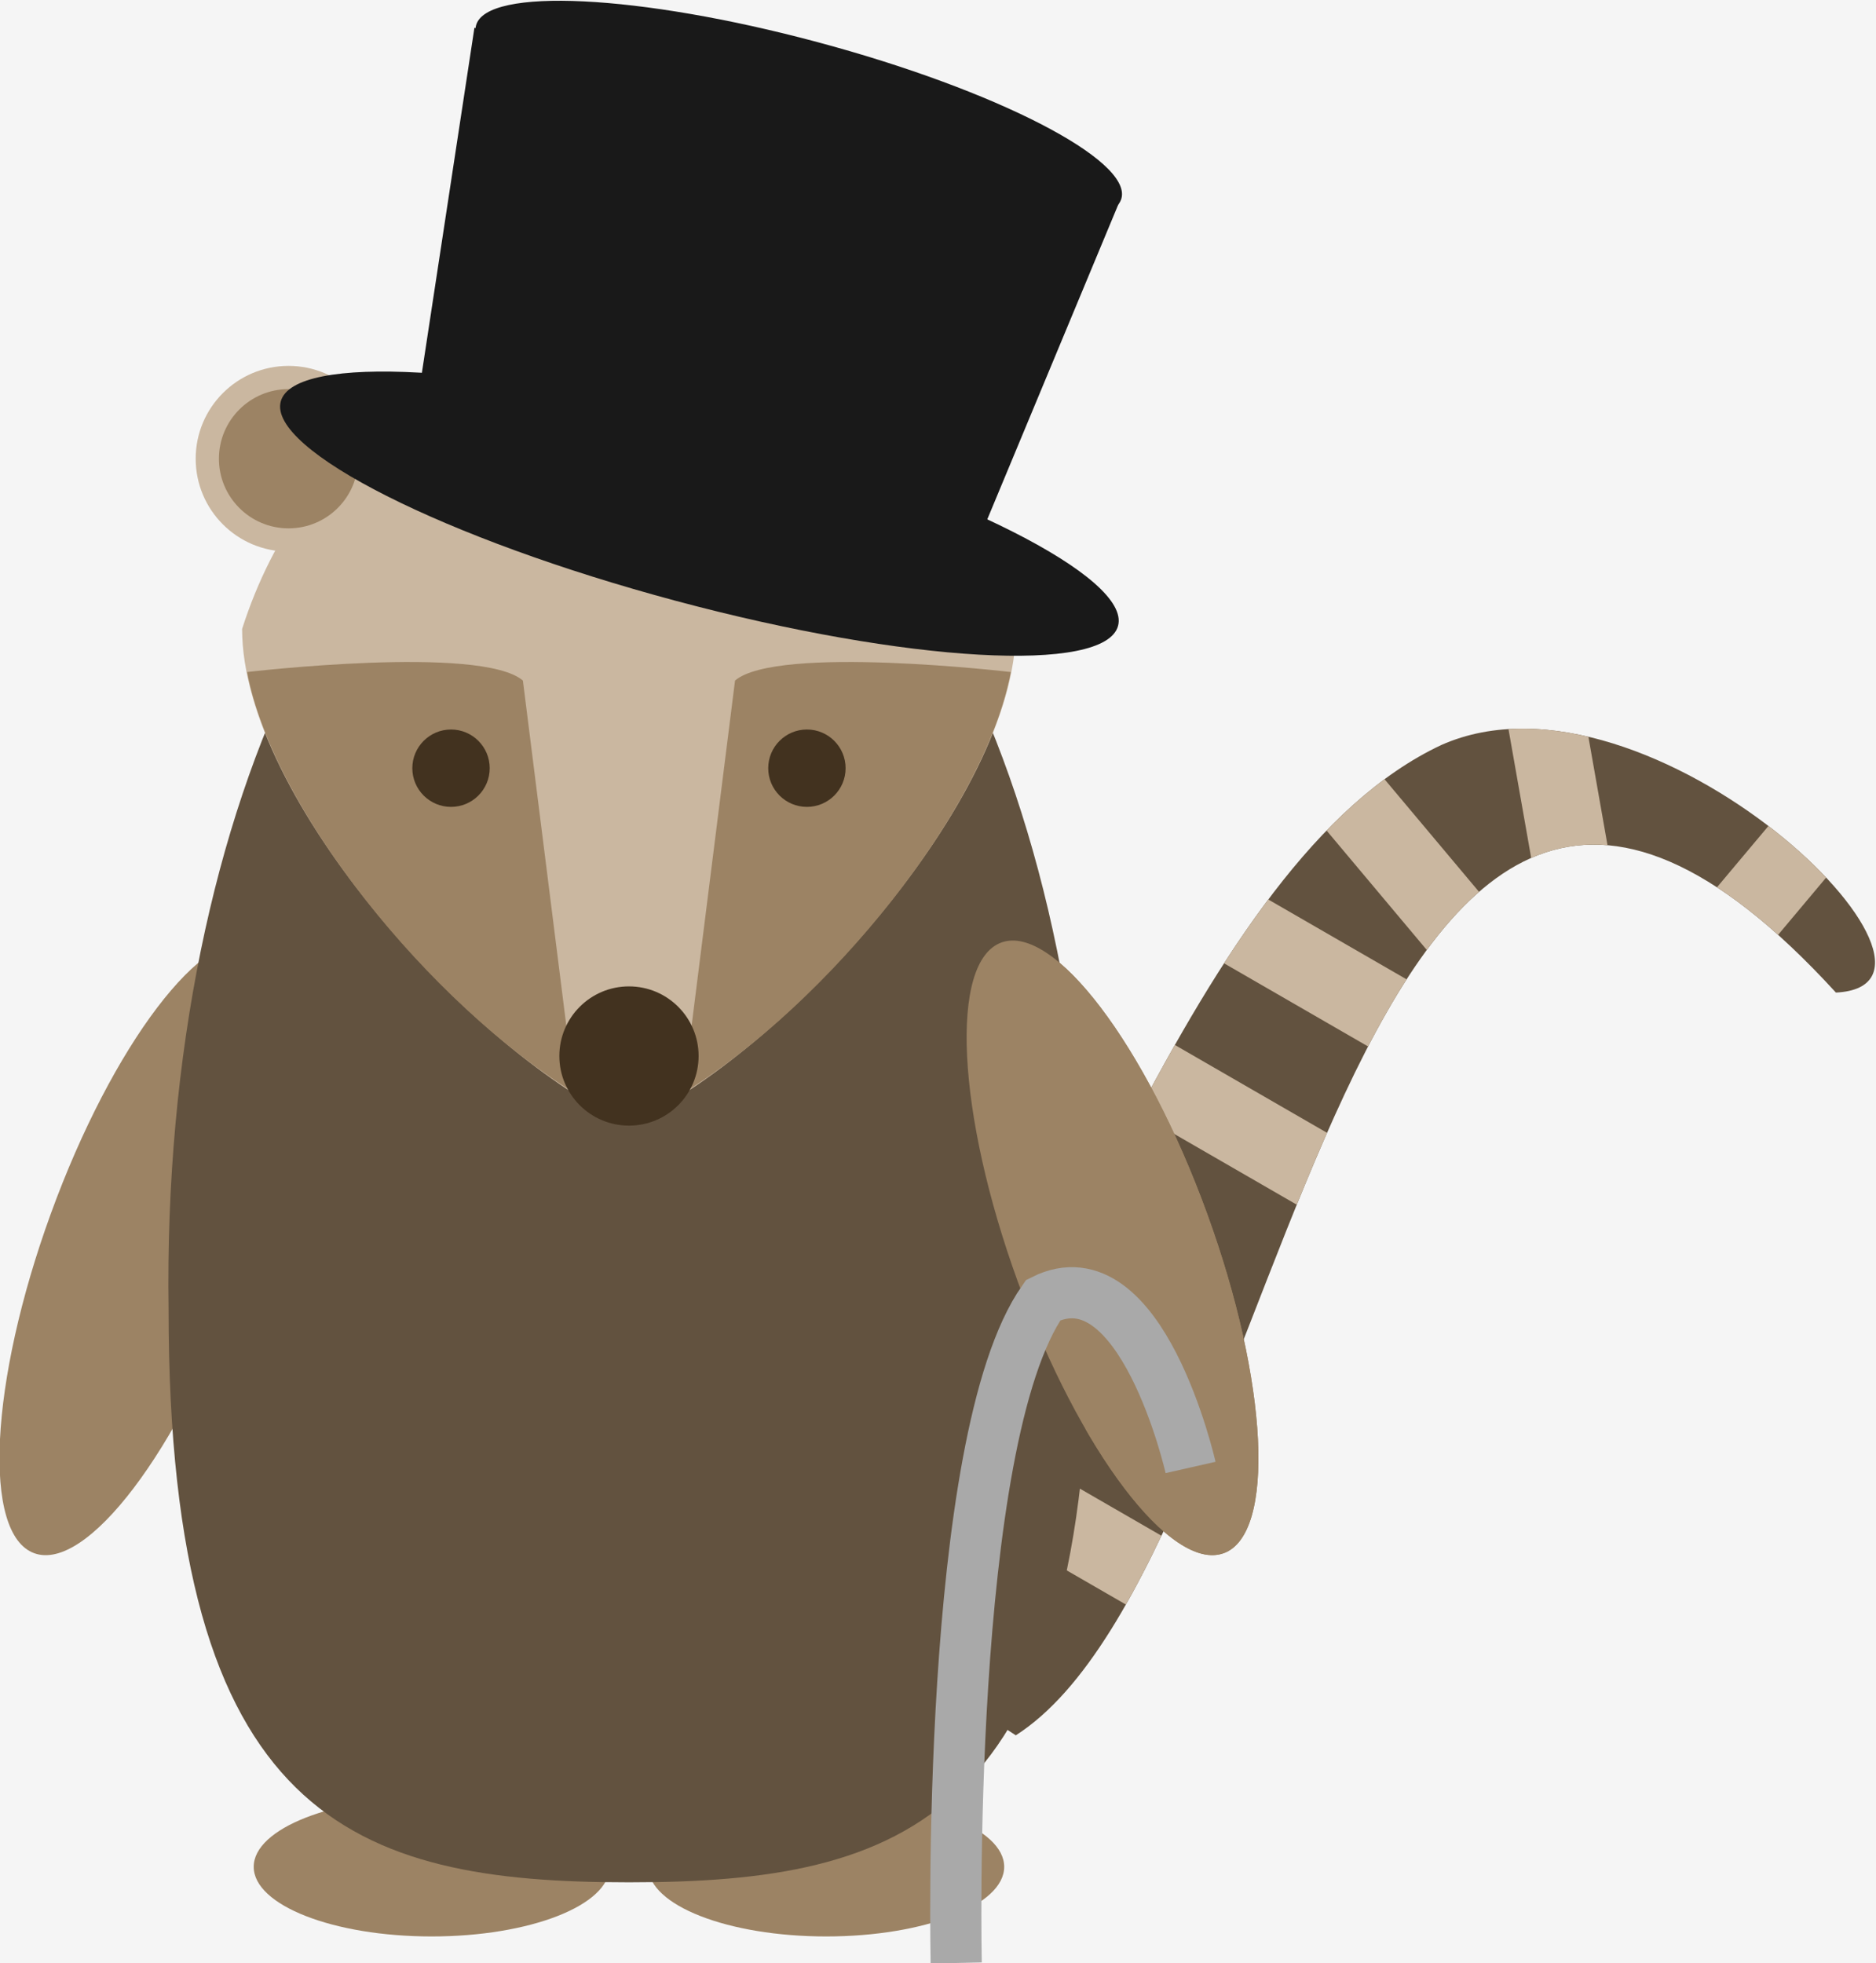 <?xml version="1.0" encoding="UTF-8" standalone="no"?>
<!-- Created with Inkscape (http://www.inkscape.org/) -->

<svg
   xmlns:dc="http://purl.org/dc/elements/1.1/"
   xmlns:cc="http://creativecommons.org/ns#"
   xmlns:rdf="http://www.w3.org/1999/02/22-rdf-syntax-ns#"
   xmlns:svg="http://www.w3.org/2000/svg"
   xmlns="http://www.w3.org/2000/svg"
   xmlns:sodipodi="http://sodipodi.sourceforge.net/DTD/sodipodi-0.dtd"
   xmlns:inkscape="http://www.inkscape.org/namespaces/inkscape"
   version="1.1"
   id="svg2"
   xml:space="preserve"
   width="109.945"
   height="115.064"
   viewBox="0 0 109.945 115.064"
   sodipodi:docname="Phileas_Fogg.svg"
   inkscape:version="0.92.2 5c3e80d, 2017-08-06"><rect x="0" y="0" width="109.945" height="115.064" fill="#808080" stroke="none"/><defs
     id="defs6"><clipPath
       clipPathUnits="userSpaceOnUse"
       id="clipPath76"><path
         d="m 95.245,-96.379 c 8.504,12.586 14.627,34.016 25.512,39.118 9.184,4.082 24.151,-10.545 17.348,-10.885 -21.77,23.811 -23.811,-24.832 -36.057,-32.656 z"
         id="path74"
         inkscape:connector-curvature="0" /></clipPath></defs><sodipodi:namedview
     pagecolor="#ffffff"
     bordercolor="#666666"
     borderopacity="1"
     objecttolerance="10"
     gridtolerance="10"
     guidetolerance="10"
     inkscape:pageopacity="0"
     inkscape:pageshadow="2"
     inkscape:window-width="640"
     inkscape:window-height="480"
     id="namedview4"
     showgrid="false"
     inkscape:zoom="3.8729935"
     inkscape:cx="117.1975"
     inkscape:cy="47.85312"
     inkscape:current-layer="g10"
     inkscape:snap-global="false"
     fit-margin-top="0"
     fit-margin-left="0"
     fit-margin-right="0"
     fit-margin-bottom="0" /><g
     id="g10"
     inkscape:groupmode="layer"
     inkscape:label="80days"
     transform="matrix(1.333,0,0,-1.333,-114.283,176.268)"><rect
       style="opacity:1;fill:#f5f5f5;fill-opacity:1;fill-rule:evenodd;stroke:none;stroke-width:5.669;stroke-linecap:round;stroke-miterlimit:4;stroke-dasharray:none;stroke-dashoffset:0;stroke-opacity:1"
       id="rect1636"
       width="96.05"
       height="98.374"
       x="79.902"
       y="-135.756"
       transform="scale(1,-1)" /><g
       transform="translate(28.346,156.74)"
       id="g34" /><g
       transform="translate(28.346,156.74)"
       id="g54" /><path
       inkscape:connector-curvature="0"
       id="path60"
       style="fill:#9c8364;fill-opacity:1;fill-rule:nonzero;stroke:none"
       d="m 129.884,50.156 c 0,1.691 -3.503,3.061 -7.824,3.061 -4.321,0 -7.824,-1.371 -7.824,-3.061 0,-1.691 3.503,-3.061 7.824,-3.061 4.321,0 7.824,1.371 7.824,3.061 z" /><path
       inkscape:connector-curvature="0"
       id="path64"
       style="fill:#9c8364;fill-opacity:1;fill-rule:nonzero;stroke:none"
       d="m 112.536,50.156 c 0,1.691 -3.503,3.061 -7.824,3.061 -4.321,0 -7.824,-1.371 -7.824,-3.061 0,-1.691 3.503,-3.061 7.824,-3.061 4.321,0 7.824,1.371 7.824,3.061 z" /><path
       inkscape:connector-curvature="0"
       id="path68"
       style="fill:#62523f;fill-opacity:1;fill-rule:nonzero;stroke:none"
       d="m 123.591,60.361 c 8.504,12.586 14.627,34.016 25.512,39.118 9.184,4.082 24.151,-10.545 17.348,-10.885 C 144.681,112.405 142.64,63.763 130.394,55.938 Z" /><g
       clip-path="url(#clipPath76)"
       id="g72"
       transform="translate(28.346,156.74)"><g
         id="g78"><path
           inkscape:connector-curvature="0"
           id="path80"
           style="fill:#cab7a0;fill-opacity:1;fill-rule:nonzero;stroke:none"
           d="m 105.512,-72.34 1.701,2.946 11.783,-6.803 -1.701,-2.946 z" /></g><g
         id="g82"><path
           inkscape:connector-curvature="0"
           id="path84"
           style="fill:#cab7a0;fill-opacity:1;fill-rule:nonzero;stroke:none"
           d="m 108.913,-65.537 1.701,2.946 11.783,-6.803 -1.701,-2.946 z" /></g><g
         id="g86"><path
           inkscape:connector-curvature="0"
           id="path88"
           style="fill:#cab7a0;fill-opacity:1;fill-rule:nonzero;stroke:none"
           d="m 113.381,-58.245 2.606,2.187 8.746,-10.423 -2.606,-2.187 z" /></g><g
         id="g90"><path
           inkscape:connector-curvature="0"
           id="path92"
           style="fill:#cab7a0;fill-opacity:1;fill-rule:nonzero;stroke:none"
           d="m 123.003,-52.557 3.35,0.591 2.362,-13.4 -3.35,-0.591 z" /></g><g
         id="g94"><path
           inkscape:connector-curvature="0"
           id="path96"
           style="fill:#cab7a0;fill-opacity:1;fill-rule:nonzero;stroke:none"
           d="m 139.135,-56.058 2.606,-2.187 -8.746,-10.423 -2.606,2.187 z" /></g><g
         id="g98"><path
           inkscape:connector-curvature="0"
           id="path100"
           style="fill:#cab7a0;fill-opacity:1;fill-rule:nonzero;stroke:none"
           d="m 97.008,-89.348 1.701,2.946 11.783,-6.803 -1.701,-2.946 z" /></g></g><path
       inkscape:connector-curvature="0"
       id="path104"
       style="fill:#9c8364;fill-opacity:1;fill-rule:nonzero;stroke:none"
       d="M 97.013,90.794 C 94.718,91.629 90.669,86.296 87.971,78.881 85.272,71.467 84.945,64.779 87.24,63.944 c 2.295,-0.835 6.343,4.498 9.042,11.913 2.699,7.415 3.026,14.102 0.731,14.937 z" /><path
       inkscape:connector-curvature="0"
       id="path108"
       style="fill:#9c8364;fill-opacity:1;fill-rule:nonzero;stroke:none"
       d="m 139.533,63.944 c 2.295,0.835 1.968,7.523 -0.731,14.938 -2.699,7.415 -6.747,12.748 -9.042,11.913 -2.295,-0.835 -1.968,-7.523 0.731,-14.937 2.699,-7.415 6.747,-12.748 9.042,-11.913 z" /><path
       inkscape:connector-curvature="0"
       id="path112"
       style="fill:#62523f;fill-opacity:1;fill-rule:nonzero;stroke:none"
       d="m 133.626,74.647 c 0,-22.451 -8.164,-25.172 -20.24,-25.172 -12.076,0 -20.24,2.721 -20.24,25.172 -0.34,22.451 8.844,40.479 20.24,40.479 11.396,0 20.58,-18.028 20.24,-40.479 z" /><g
       id="g116"
       transform="translate(28.346,156.74)"><path
         inkscape:connector-curvature="0"
         id="path118"
         style="fill:#cab7a0;fill-opacity:1;fill-rule:nonzero;stroke:none"
         d="m 102.048,-52.158 c 0,-7.484 -10.205,-18.709 -17.008,-21.77 -6.803,3.061 -17.008,14.287 -17.008,21.77 5.443,17.008 28.573,17.008 34.016,0 z" /></g><g
       id="g120"
       transform="translate(28.346,156.74)"><path
         inkscape:connector-curvature="0"
         id="path122"
         style="fill:#9c8364;fill-opacity:1;fill-rule:nonzero;stroke:none"
         d="m 68.254,-54.053 c 0,0 10.266,1.208 12.123,-0.374 2.282,-18.141 2.282,-18.141 2.282,-18.141 -6.429,3.976 -13.266,12.467 -14.406,18.515 z" /></g><g
       id="g124"
       transform="translate(28.346,156.74)"><path
         inkscape:connector-curvature="0"
         id="path126"
         style="fill:#9c8364;fill-opacity:1;fill-rule:nonzero;stroke:none"
         d="m 101.827,-54.053 c 0,0 -10.266,1.208 -12.123,-0.374 -2.282,-18.141 -2.282,-18.141 -2.282,-18.141 6.429,3.976 13.266,12.467 14.406,18.515 z" /></g><g
       id="g128"
       transform="translate(28.346,156.74)"><path
         inkscape:connector-curvature="0"
         id="path130"
         style="fill:#42321f;fill-opacity:1;fill-rule:nonzero;stroke:none"
         d="m 88.102,-70.935 c 0,1.691 -1.371,3.061 -3.061,3.061 -1.691,0 -3.061,-1.371 -3.061,-3.061 0,-1.691 1.371,-3.061 3.061,-3.061 1.691,0 3.061,1.371 3.061,3.061 z" /></g><g
       id="g132"
       transform="translate(28.346,156.74)"><path
         inkscape:connector-curvature="0"
         id="path134"
         style="fill:#42321f;fill-opacity:1;fill-rule:nonzero;stroke:none"
         d="m 94.565,-58.281 c 0,0.939 -0.761,1.701 -1.701,1.701 -0.939,0 -1.701,-0.762 -1.701,-1.701 0,-0.939 0.761,-1.701 1.701,-1.701 0.939,0 1.701,0.761 1.701,1.701 z" /></g><g
       id="g136"
       transform="translate(28.346,156.74)"><path
         inkscape:connector-curvature="0"
         id="path138"
         style="fill:#42321f;fill-opacity:1;fill-rule:nonzero;stroke:none"
         d="m 78.918,-58.281 c 0,0.939 -0.762,1.701 -1.701,1.701 -0.939,0 -1.701,-0.762 -1.701,-1.701 0,-0.939 0.762,-1.701 1.701,-1.701 0.939,0 1.701,0.761 1.701,1.701 z" /></g><g
       id="g148"
       transform="translate(28.346,156.74)"><path
         inkscape:connector-curvature="0"
         id="path150"
         style="fill:#cab7a0;fill-opacity:1;fill-rule:nonzero;stroke:none"
         d="m 74.155,-44.675 c 0,2.254 -1.827,4.082 -4.082,4.082 -2.254,0 -4.082,-1.827 -4.082,-4.082 0,-2.254 1.827,-4.082 4.082,-4.082 2.254,0 4.082,1.827 4.082,4.082 z" /></g><g
       id="g152"
       transform="translate(28.346,156.74)"><path
         inkscape:connector-curvature="0"
         id="path154"
         style="fill:#9c8364;fill-opacity:1;fill-rule:nonzero;stroke:none"
         d="m 73.135,-44.675 c 0,1.691 -1.371,3.061 -3.061,3.061 -1.691,0 -3.061,-1.371 -3.061,-3.061 0,-1.691 1.371,-3.061 3.061,-3.061 1.691,0 3.061,1.371 3.061,3.061 z" /></g><path
       inkscape:connector-curvature="0"
       id="path160"
       style="fill:#191919;fill-opacity:1;fill-rule:nonzero;stroke:none;stroke-width:1"
       d="m 134.89,104.718 c 0.567,2.118 -7.213,6.043 -17.379,8.767 -10.166,2.724 -18.866,3.215 -19.434,1.097 -0.567,-2.118 7.213,-6.043 17.379,-8.767 10.166,-2.724 18.866,-3.215 19.434,-1.097 z" /><path
       inkscape:connector-curvature="0"
       id="path164"
       style="fill:#191919;fill-opacity:1;fill-rule:nonzero;stroke:none;stroke-width:1"
       d="m 103.886,113.242 24.159,-6.473 6.924,16.64 -28.377,7.603 z" /><path
       inkscape:connector-curvature="0"
       id="path168"
       style="fill:#191919;fill-opacity:1;fill-rule:nonzero;stroke:none;stroke-width:1"
       d="m 135.039,123.514 c 0.454,1.694 -5.53,4.77 -13.366,6.869 -7.836,2.1 -14.556,2.428 -15.01,0.734 -0.454,-1.694 5.53,-4.77 13.366,-6.869 7.836,-2.1 14.556,-2.428 15.01,-0.734 z" /><path
       d="m 139.533,63.944 c 2.295,0.835 1.968,7.523 -0.731,14.938 -2.699,7.415 -6.747,12.748 -9.042,11.913 -2.295,-0.835 -1.968,-7.523 0.731,-14.937 2.699,-7.415 6.747,-12.748 9.042,-11.913 z"
       style="fill:#9c8364;fill-opacity:1;fill-rule:nonzero;stroke:none"
       id="path119"
       inkscape:connector-curvature="0" /><path
       style="fill:none;fill-rule:evenodd;stroke:#a9a9a9;stroke-width:2.25;stroke-linecap:butt;stroke-linejoin:miter;stroke-opacity:1"
       d="m 127.774,45.928 c 0,0 -0.512,22.981 3.827,29.147 4.318,2.17 6.477,-7.36 6.477,-7.36"
       id="path121"
       inkscape:connector-curvature="0"
       sodipodi:nodetypes="ccc" /></g></svg>